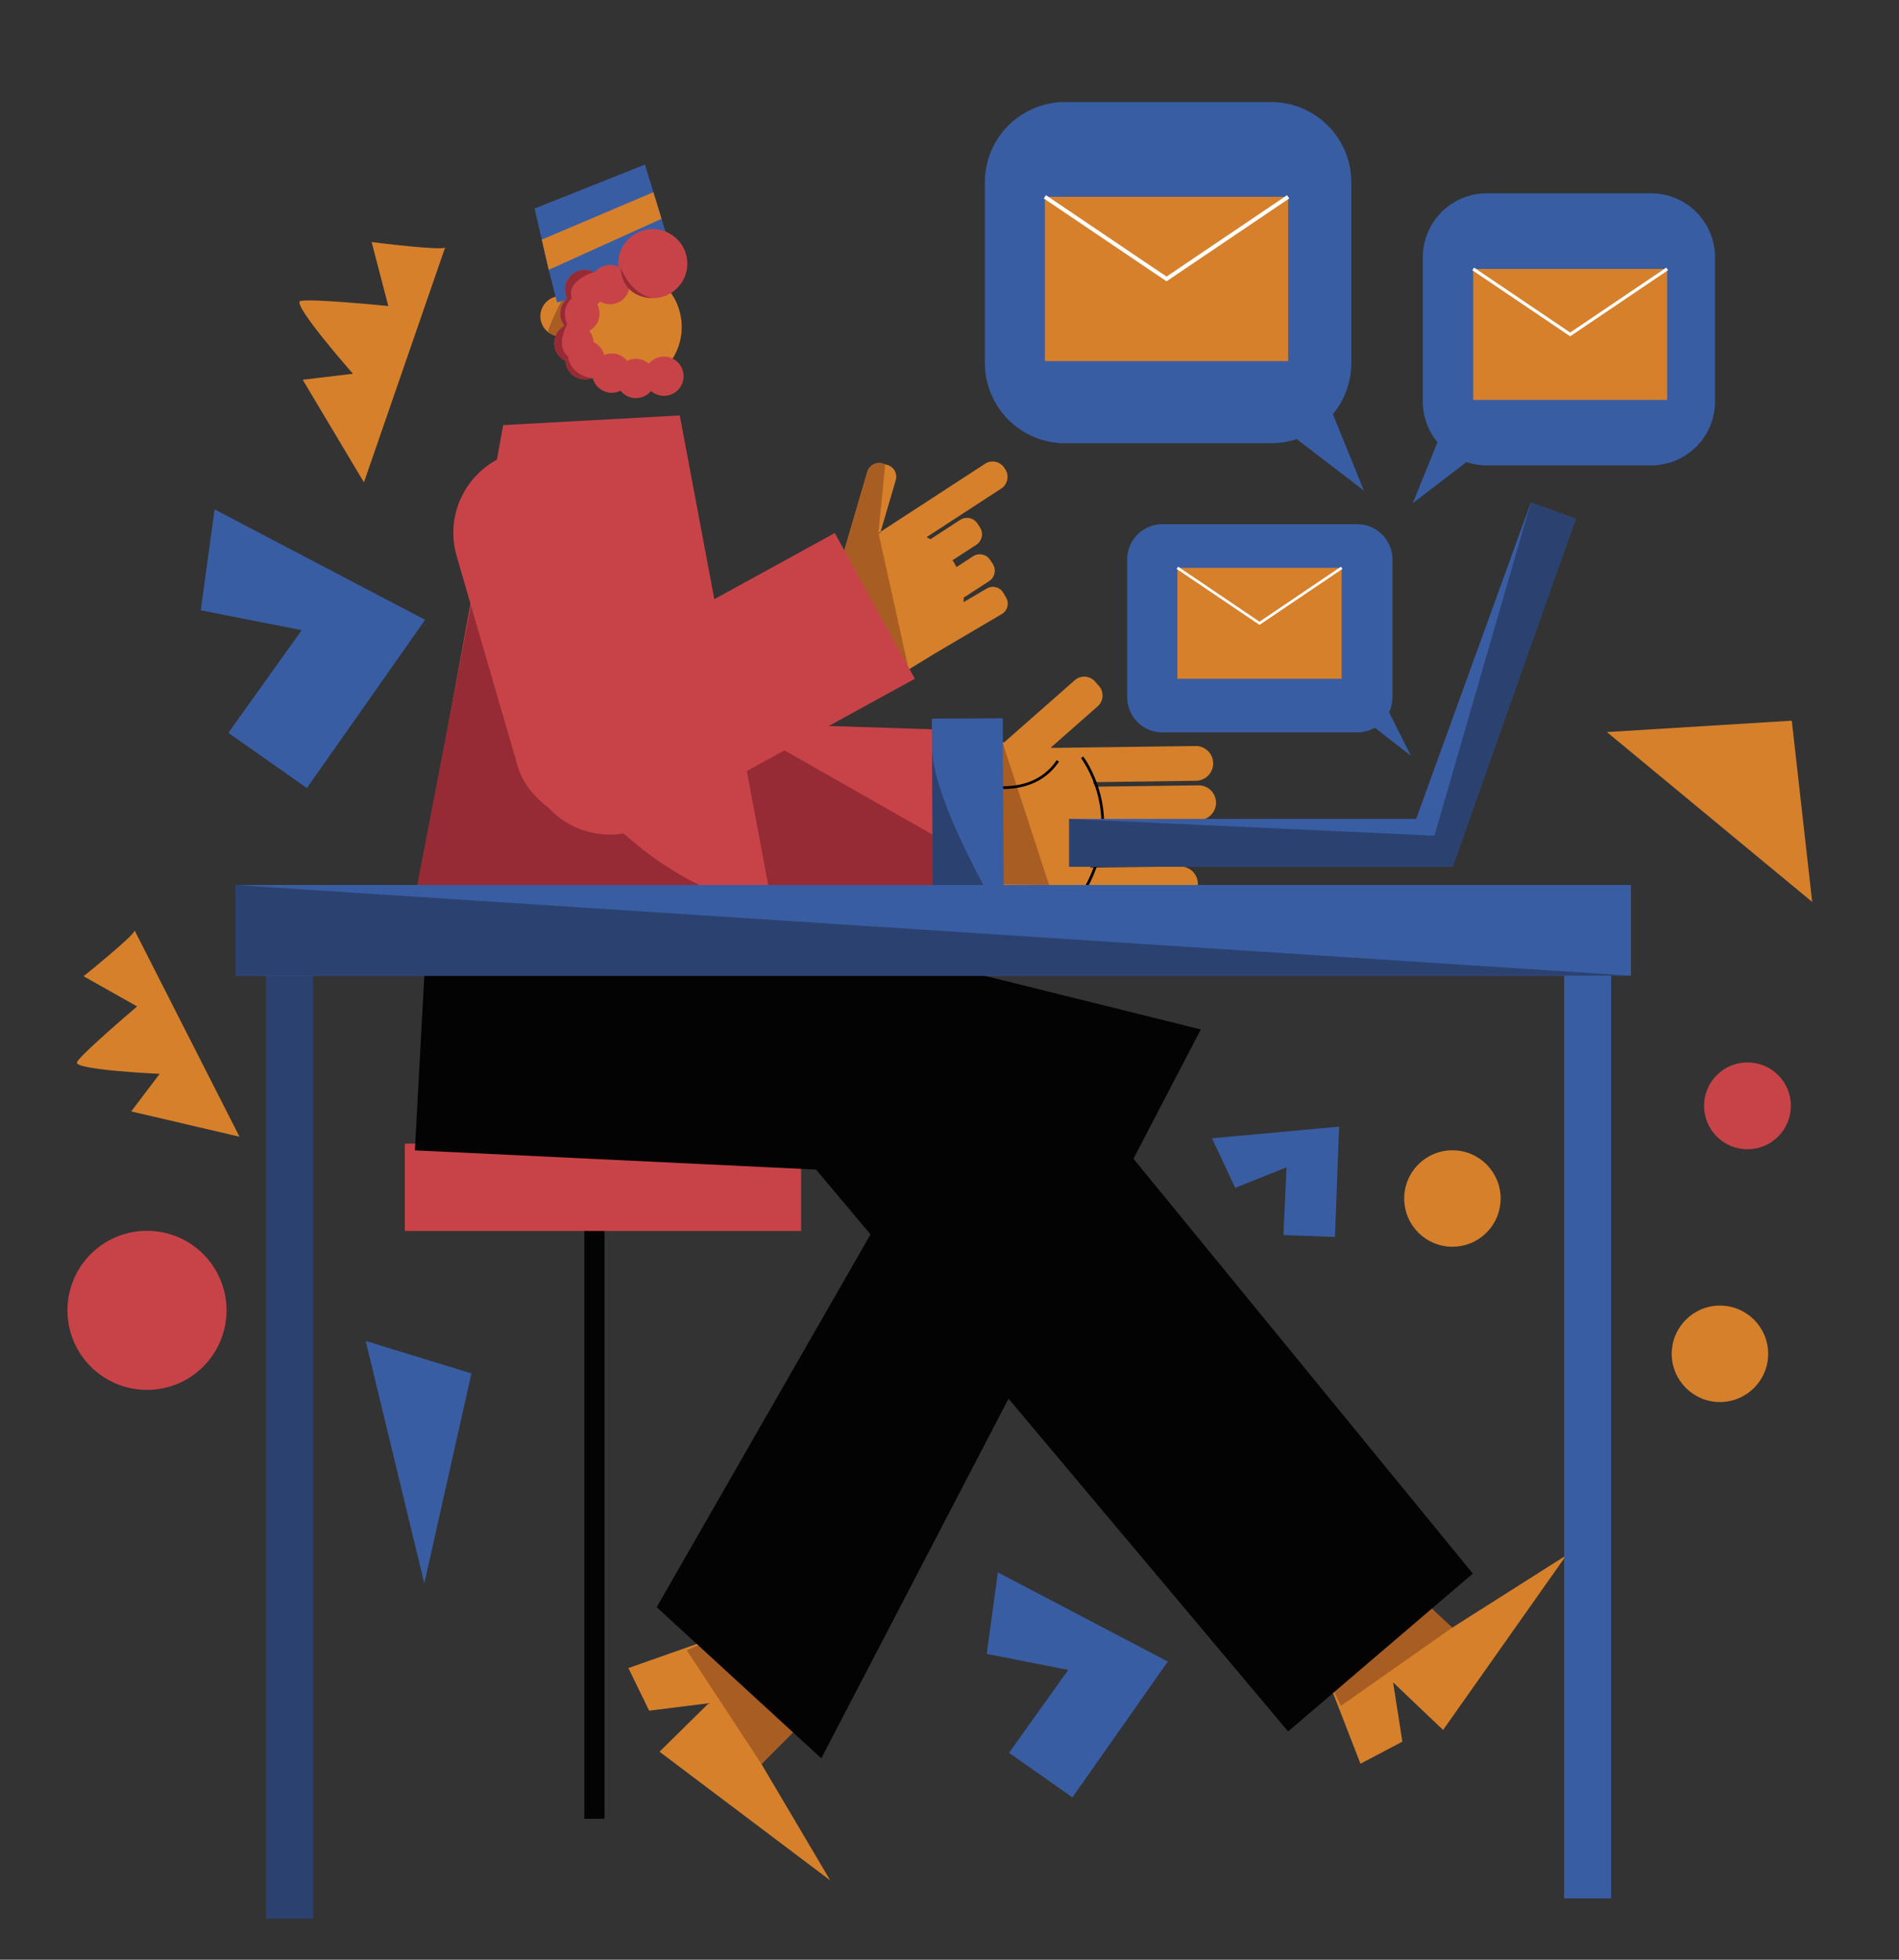 <svg id="Capa_1" data-name="Capa 1" xmlns="http://www.w3.org/2000/svg" viewBox="0 0 1612.3 1663.62"><rect x="0" y="0" width="1612.3" height="1663.62" fill="#333333" stroke="none"/><title>Mesa de trabajo 52</title><polygon points="638.97 1378.94 533.52 1416.06 551.13 1452.23 601.67 1445.93 559.96 1487.09 704.91 1596.33 646.52 1497.57 692.86 1448.37 638.97 1378.94" fill="#d6802b"/><polygon points="603.07 1392.33 677.17 1466.97 646.52 1497.57 583.08 1400.9 603.07 1392.33" fill="#a85d23"/><polygon points="1114.64 1393.04 1155.06 1497.27 1190.65 1478.52 1182.77 1428.21 1225.22 1468.61 1329.86 1320.3 1232.97 1381.76 1182.35 1336.99 1114.64 1393.04" fill="#d6802b"/><polygon points="1129.15 1428.5 1201.43 1352.08 1232.97 1381.76 1138.35 1448.21 1129.15 1428.5" fill="#a85d23"/><rect x="496.12" y="1010.78" width="17.11" height="533.23" fill="#030303"/><rect x="343.69" y="970.86" width="336.48" height="74.14" fill="#c84348"/><polygon points="363.65 765.55 352.25 976.56 768.56 996.52 557.55 1364.37 697.28 1492.68 1019.5 873.91 628.84 776.96 363.65 765.55" fill="#030303"/><path d="M893.5,634.89l-1.63,0,.5-.44C892.75,634.6,893.13,634.74,893.5,634.89Z" fill="#d6802b"/><path d="M937.21,699.58c0,1.84-.14,3.67-.31,5.47l76.7-1a14.76,14.76,0,0,1,14.94,14.56v.2A14.74,14.74,0,0,1,1014,733.55l-87.27,1.13c-.4.64-.82,1.28-1.25,1.91l76.63-1A14.75,14.75,0,0,1,1017,750.15v.2a14.74,14.74,0,0,1-14.55,14.74l-175.75,2.28,0-1.82-47.79-.85,2.41-135.82,71.31,1.26,59.84-52.67a12.23,12.23,0,0,1,17.25,1.1l3.34,3.8a12.22,12.22,0,0,1-1.1,17.25l-39.6,34.85-.5.44,1.63,0L1015,633.31A14.76,14.76,0,0,1,1030,647.87v.18a14.76,14.76,0,0,1-14.56,14.76L927.86,664c.75,1.25,1.44,2.53,2.1,3.84l87.55-1.14a14.75,14.75,0,0,1,14.94,14.55v.18a14.75,14.75,0,0,1-14.56,14.76l-80.68,1.05C937.22,698,937.22,698.78,937.21,699.58Z" fill="#d6802b"/><path d="M918.71,642.87s37.54,48.3,3,111.13" fill="none" stroke="#000" stroke-miterlimit="10" stroke-width="2.31"/><polygon points="560.81 492.1 591.85 612.69 822.15 620.13 826.7 779.46 465.25 762.46 396.49 528.73 560.81 492.1" fill="#c84348"/><polygon points="626.49 614.52 828.49 729.39 826.7 779.46 655.63 770.07 626.49 614.52" fill="#962b35"/><polygon points="577.15 352.69 427.23 360.89 355.46 752.67 655.63 770.07 577.15 352.69" fill="#c84348"/><path d="M401.87,503.79c-.46,6.8,77.24,236.58,252.48,267.19l-300.5-17.57Z" fill="#962b35"/><path d="M725.44,596.37l-60.15-99,51.42-29.75,19.66-67.05a10.41,10.41,0,0,1,12.92-7.07l2.25.66,1.9.55a10.43,10.43,0,0,1,7.06,12.93L748.09,450l-.4,1.37L745.18,453c.74-.23,1.48-.44,2.22-.62l.29-1,88.65-57.68a11.81,11.81,0,0,1,16.34,3.46l.83,1.26a11.82,11.82,0,0,1-3.46,16.36L786.71,456l-.06,0,0,0q1.7.82,3.33,1.77l.13-.1,25.06-16.3A10.71,10.71,0,0,1,830,444.58l2,3.11a10.7,10.7,0,0,1-3.14,14.82L808.73,475.6c.37.56.74,1.13,1.09,1.72q1.23,2,2.27,4.1l14-9.15a10.55,10.55,0,0,1,14.6,3.09l2.2,3.38a10.56,10.56,0,0,1-3.09,14.61l-21.59,14c0,1.3,0,2.58-.14,3.87l19.76-11.63a10.25,10.25,0,0,1,14,3.64l2.34,4a10.26,10.26,0,0,1-3.63,14.06l-58.25,34.32c-.64.43-1.3.84-2,1.25Z" fill="#d6802b"/><path d="M771.75,569.53,732,497.14,716.4,468.72l20-68.11a10.41,10.41,0,0,1,12.92-7.07l2.25.66-5.73,57.72.62,3.23.94,4.26Z" fill="#a85d23"/><polygon points="547.82 373.55 547.83 373.63 547.81 373.56 547.82 373.55" fill="#a85d23"/><polygon points="550.78 371.13 550.78 371.31 550.75 371.15 550.78 371.13" fill="#a85d23"/><polygon points="688.72 987.97 1093.63 1469.87 1250.46 1335.85 891.18 896.72 603.18 936.64 688.72 987.97" fill="#030303"/><polygon points="851.26 630.58 890.7 751.3 851.73 750.82 851.26 630.58" fill="#a85d23"/><path d="M826.49,664.91s48,16.2,71.63-18.95" fill="none" stroke="#000" stroke-miterlimit="10" stroke-width="2.31"/><rect x="735.62" y="666.02" width="172.34" height="60.21" transform="translate(130.37 1521.87) rotate(-90.33)" fill="#395da3"/><path d="M852.38,782.12s-59.7-98.53-61-146.2L792,784Z" fill="#2b4271"/><path d="M528.65,429.44H669.8a0,0,0,0,1,0,0V686.18a70.57,70.57,0,0,1-70.57,70.57h0a70.57,70.57,0,0,1-70.57-70.57V429.44a0,0,0,0,1,0,0Z" transform="translate(830.77 -217.59) rotate(61.23)" fill="#c84348"/><rect x="410.86" y="378.1" width="141.15" height="327.31" rx="70.57" transform="translate(1094.91 927.65) rotate(163.8)" fill="#c84348"/><rect x="225.89" y="793.21" width="39.92" height="835.49" fill="#2b4271"/><polygon points="1384.71 751.3 199.92 751.3 199.92 828.29 1327.99 828.29 1327.99 1611.58 1367.91 1611.58 1367.91 828.29 1384.71 828.29 1384.71 751.3" fill="#395da3"/><polygon points="182.18 432.42 360.91 526.18 260.56 669.02 193.9 622.14 256.16 534.97 170.46 518.12 182.18 432.42" fill="#395da3"/><circle cx="1233.14" cy="1017.45" r="40.94" fill="#d6802b"/><circle cx="124.8" cy="1112.39" r="67.53" fill="#c84348"/><polygon points="1538.6 765.7 1521.27 611.82 1364.29 621.46 1538.6 765.7" fill="#d6802b"/><circle cx="1460.28" cy="1149.29" r="40.94" fill="#d6802b"/><circle cx="1483.65" cy="938.77" r="36.85" fill="#c84348"/><path d="M114.24,789.77,203.34,965,111.4,943.5l24.14-31.87s-73.21-3.33-70.2-9.9,51.1-47.35,51.1-47.35l-45.5-25.62S116.27,792.28,114.24,789.77Z" fill="#d6802b"/><polygon points="847.22 1334.85 991.51 1410.54 910.5 1525.86 856.68 1488.02 906.95 1417.64 837.75 1404.04 847.22 1334.85" fill="#395da3"/><polygon points="400.25 1165.92 360.24 1344.19 310.48 1138.38 400.25 1165.92" fill="#395da3"/><polygon points="1028.99 966.34 1136.94 956.42 1133.41 1050.12 1089.67 1048.45 1092.29 990.97 1048.73 1008.4 1028.99 966.34" fill="#395da3"/><path d="M378,209.89l-69,199.6-52-87.1,42.66-5.11s-52.06-59.09-44.73-61.67,74.74,4.19,74.74,4.19l-14.14-54.3S377.56,213.33,378,209.89Z" fill="#d6802b"/><polygon points="907.75 695.16 907.75 735.79 1233.54 735.79 1233.54 728.36 1337.92 440.48 1299.72 426.63 1202.36 695.16 907.75 695.16" fill="#395da3"/><polygon points="907.75 695.16 1217.85 709.42 1299.72 426.63 1337.92 440.48 1233.54 735.79 907.75 735.79 907.75 695.16" fill="#2b4271"/><circle cx="528.43" cy="277.6" r="50.36" fill="#d6802b"/><path d="M492.69,272.17a17.07,17.07,0,0,1-18.82,13.26,14.1,14.1,0,0,1-1.56-.26,17.09,17.09,0,0,1,6.26-33.59l1.13.21a17.46,17.46,0,0,1,4.09,1.47A17.1,17.1,0,0,1,492.69,272.17Z" fill="#d6802b"/><path d="M473.87,285.43a14.1,14.1,0,0,1-1.56-.26,17.06,17.06,0,0,1-7-3.37c.86-5.66,10.85-25.46,13.28-30.22l1.13.21a17.46,17.46,0,0,1,4.09,1.47c-2.39,2.27-8.69,10.11-1,24.41C483,278.2,476.66,280.38,473.87,285.43Z" fill="#a85d23"/><polygon points="574.89 228.99 472.93 256.72 465.9 229.06 459.98 203.41 453.87 177.02 547.56 139.71 554.74 163.15 561.65 185.75 574.89 228.99" fill="#395da3"/><path d="M580,322.93a16.67,16.67,0,0,1-27.23,9,16.65,16.65,0,0,1-25.89-.29,16.65,16.65,0,0,1-23.64-10.84c-.3.13-.6.23-.9.34a16.66,16.66,0,0,1-22.24-14.84,16.64,16.64,0,0,1-.79-29.67,16.61,16.61,0,0,1-3.47-12.84,9.4,9.4,0,0,1,.21-1.18,14.72,14.72,0,0,1,.49-1.79,16.64,16.64,0,0,1,5-7.33c-.16-.29-.3-.59-.43-.89s-.29-.66-.41-1c0,0,0,0,0-.06a16.68,16.68,0,0,1,19.26-22A16.12,16.12,0,0,1,504,231c.26.12.5.26.75.4a16.66,16.66,0,0,1,16.78-6.09,17,17,0,0,1,3.5,1.2,29.32,29.32,0,1,1,9.16,18.72A16.66,16.66,0,0,1,509.57,256a16.05,16.05,0,0,1-2.42,2.52,16.66,16.66,0,0,1-6.84,22.32,16.55,16.55,0,0,1,3.62,9.55,16.68,16.68,0,0,1,9,11,16.65,16.65,0,0,1,19.54,5,16.65,16.65,0,0,1,18.44,2.32A16.67,16.67,0,0,1,580,322.93Z" fill="#c84348"/><path d="M527,227.39s-.53,24.73,27.12,25.61C554.09,253,536.92,251.45,527,227.39Z" fill="#962b35"/><path d="M502.38,321.1a16.66,16.66,0,0,1-22.24-14.84,16.64,16.64,0,0,1-.79-29.67,16.61,16.61,0,0,1-3.47-12.84l.7-3a16.64,16.64,0,0,1,5-7.33c-.16-.29-.3-.59-.43-.89l.14-.05a9.63,9.63,0,0,1-.55-.94s0,0,0-.06a16.68,16.68,0,0,1,19.26-22A16.12,16.12,0,0,1,504,231c-4.94,1.65-23,8.73-18.48,22.32,0,0-10,7.86-3.93,21.89,0,0-10.53,18.61.67,27.36C482.3,302.56,482.85,317.53,502.38,321.1Z" fill="#962b35"/><polygon points="561.65 185.75 465.9 229.06 459.98 203.41 554.74 163.15 561.65 185.75" fill="#d6802b"/><path d="M1456.09,218.44V340.8a54.3,54.3,0,0,1-54.3,54.3H1262.31a54.21,54.21,0,0,1-17.32-2.82l-45.53,34.9,21-51.75A54.09,54.09,0,0,1,1208,340.8V218.44a54.31,54.31,0,0,1,54.3-54.31h139.48A54.31,54.31,0,0,1,1456.09,218.44Z" fill="#395da3"/><rect x="1250.78" y="228.3" width="164.67" height="111.21" fill="#d6802b"/><polyline points="1250.78 228.3 1333.12 283.9 1415.45 228.3" fill="none" stroke="#fff" stroke-miterlimit="10" stroke-width="2.65"/><path d="M836.2,154.73V308.17a68.09,68.09,0,0,0,68.09,68.1H1079.2a67.83,67.83,0,0,0,21.72-3.54L1158,416.5l-26.36-64.9a67.82,67.82,0,0,0,15.64-43.43V154.73a68.11,68.11,0,0,0-68.1-68.11H904.29A68.1,68.1,0,0,0,836.2,154.73Z" fill="#395da3"/><rect x="887.15" y="167.09" width="206.5" height="139.46" transform="translate(1980.81 473.63) rotate(-180)" fill="#d6802b"/><polyline points="1093.66 167.09 990.41 236.81 887.15 167.09" fill="none" stroke="#fff" stroke-miterlimit="10" stroke-width="3.32"/><path d="M1197.94,641.72l-18.55-37.1a29.79,29.79,0,0,0,2.87-12.8V474.91A30,30,0,0,0,1152.32,445H986.93A30,30,0,0,0,957,474.91V591.82a29.94,29.94,0,0,0,29.94,29.94h165.39a29.85,29.85,0,0,0,14.93-4Z" fill="#395da3"/><rect x="999.63" y="482.04" width="139.46" height="94.18" fill="#d6802b"/><polyline points="999.63 482.04 1069.36 529.13 1139.09 482.04" fill="none" stroke="#fff" stroke-miterlimit="10" stroke-width="2.24"/><polygon points="199.92 751.3 1384.71 828.29 199.92 828.29 199.92 751.3" fill="#2b4271"/></svg>